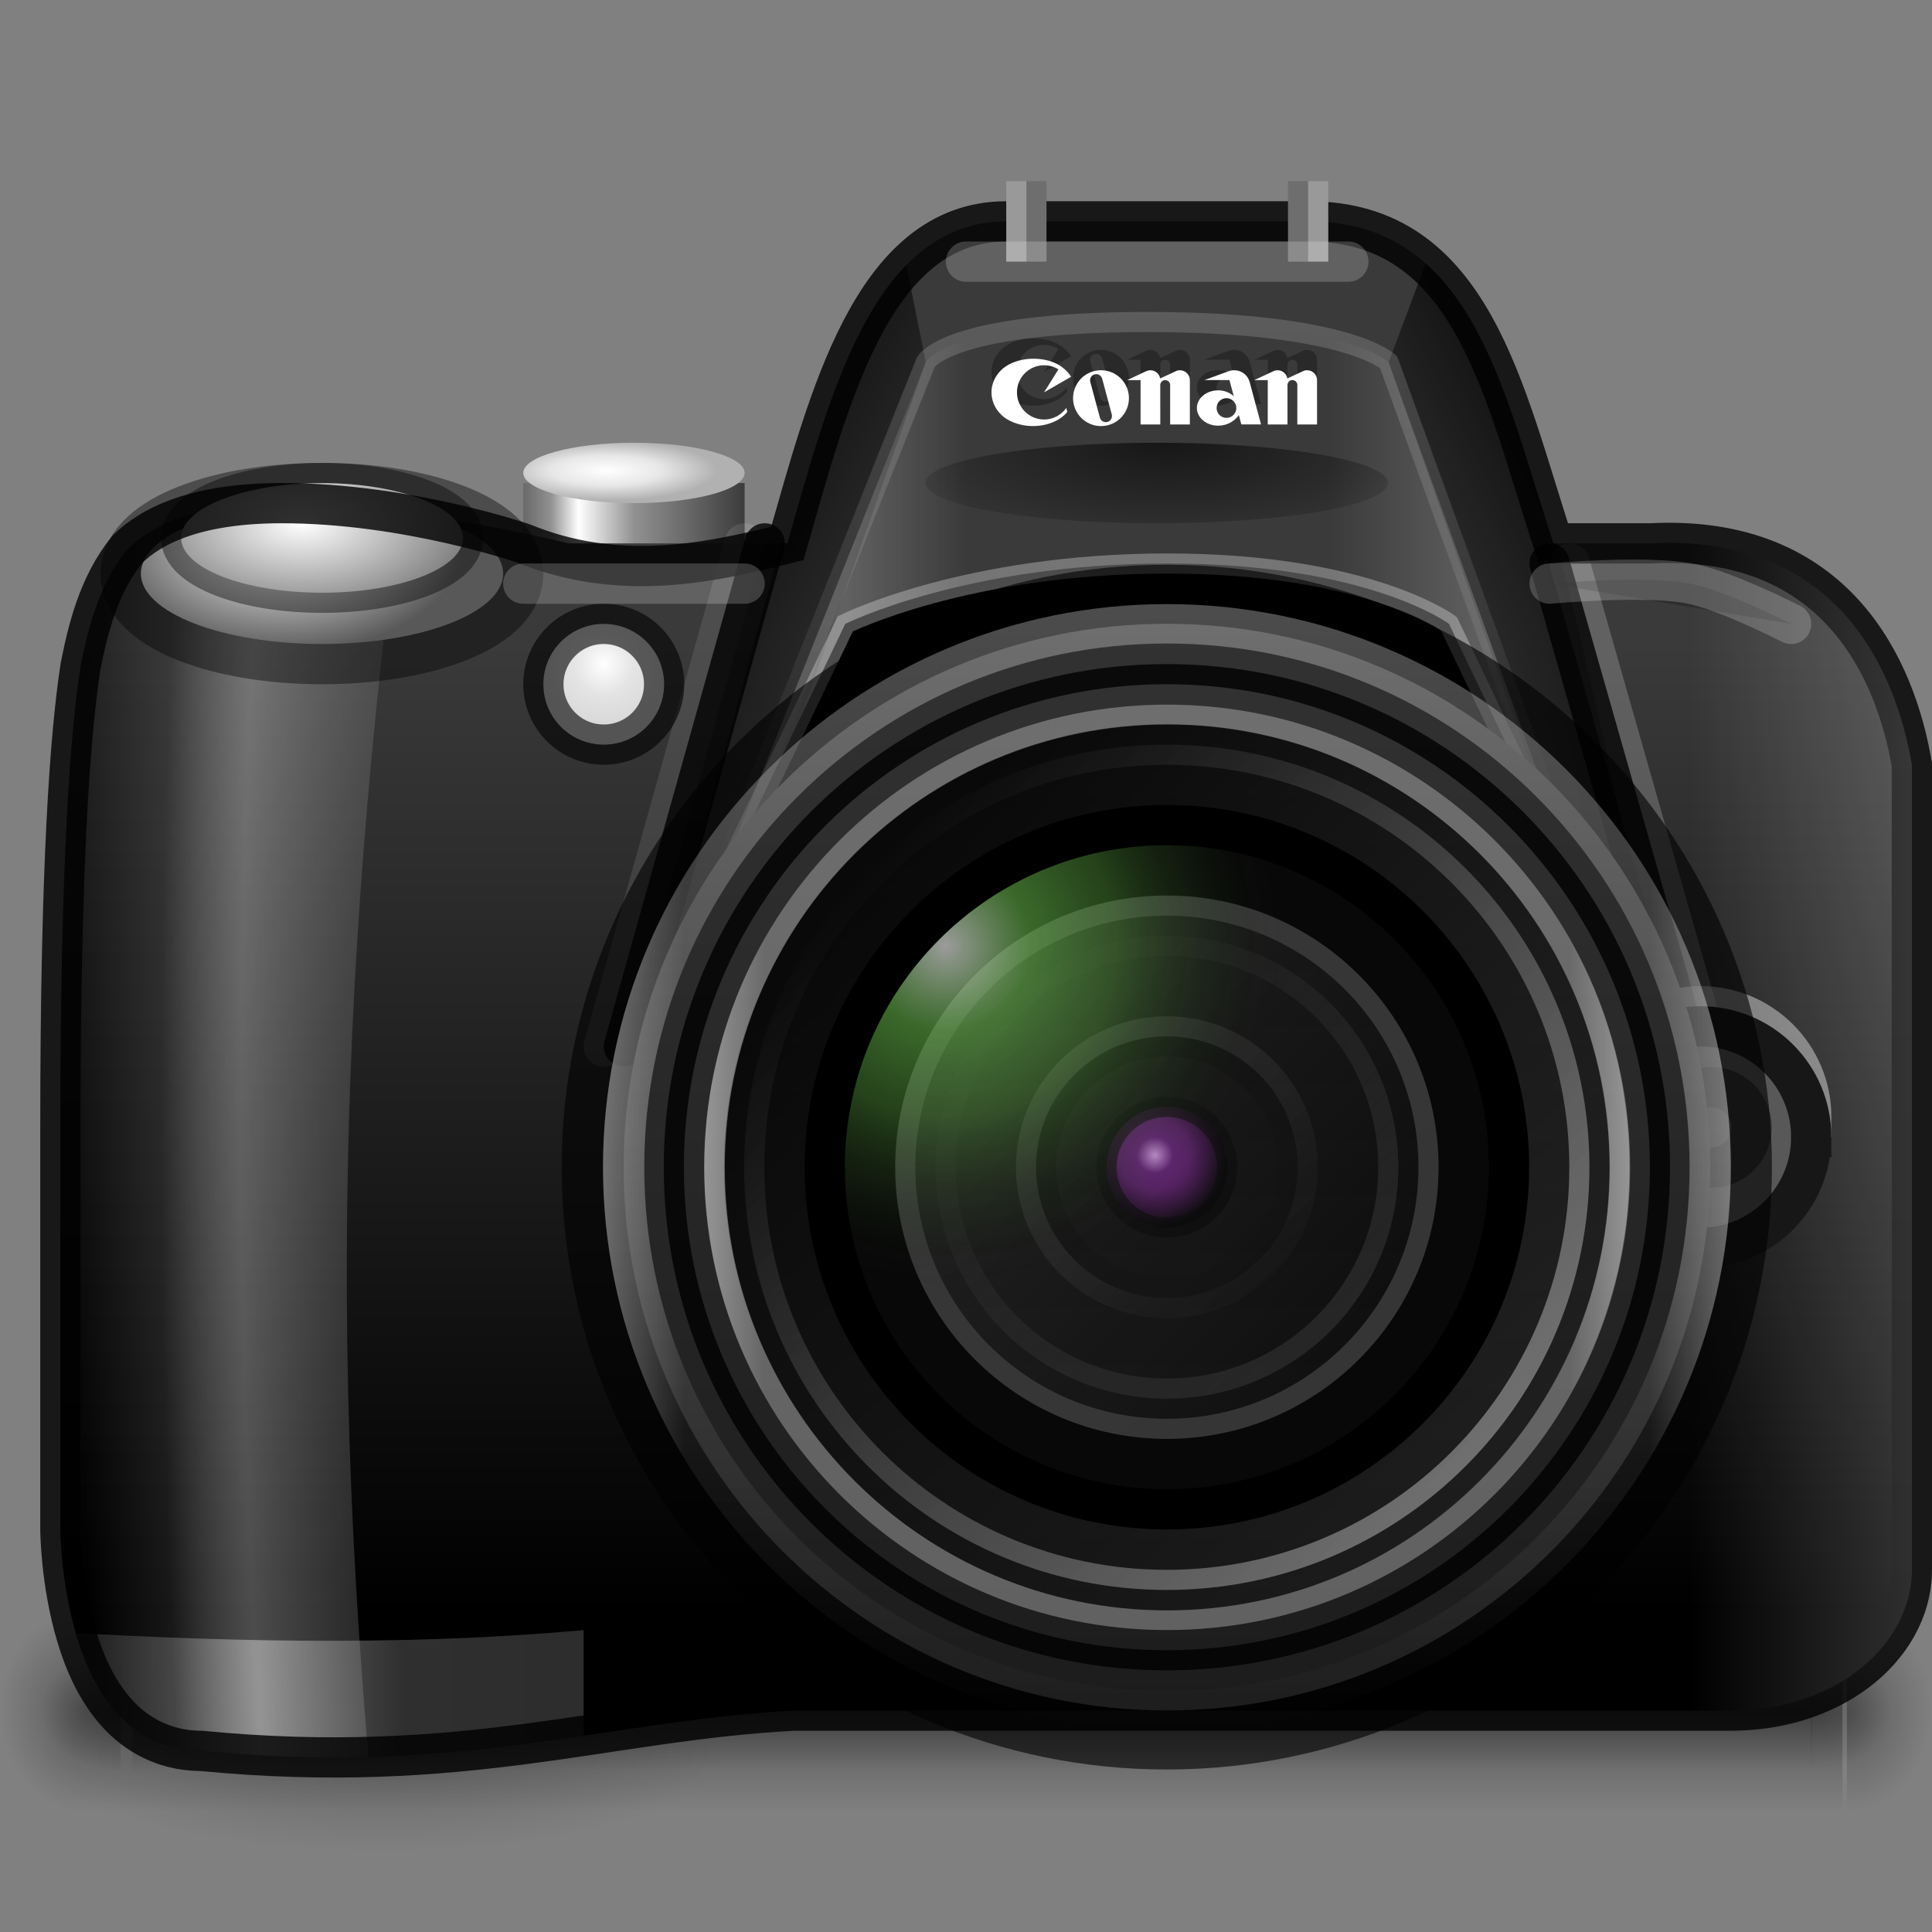 <svg xmlns="http://www.w3.org/2000/svg" xmlns:svg="http://www.w3.org/2000/svg" xmlns:xlink="http://www.w3.org/1999/xlink" id="svg5014" width="48" height="48" version="1.1"><rect width="100%" height="100%" fill="#808080" stroke="none"/><defs id="defs5016"><linearGradient id="linearGradient4103"><stop id="stop4105" offset="0" style="stop-color:#000;stop-opacity:1"/><stop id="stop4107" offset="1" style="stop-color:#000;stop-opacity:0"/></linearGradient><linearGradient id="linearGradient6280"><stop id="stop6282" offset="0" style="stop-color:#fff;stop-opacity:1"/><stop id="stop6284" offset="1" style="stop-color:#fff;stop-opacity:0"/></linearGradient><linearGradient id="linearGradient6252"><stop id="stop6254" offset="0" style="stop-color:#000;stop-opacity:1"/><stop id="stop6256" offset="1" style="stop-color:#000;stop-opacity:0"/></linearGradient><linearGradient id="linearGradient6149"><stop id="stop6151" offset="0" style="stop-color:#fff;stop-opacity:1"/><stop id="stop6153" offset="1" style="stop-color:#585858;stop-opacity:1"/></linearGradient><linearGradient id="linearGradient6105"><stop id="stop6107" offset="0" style="stop-color:#fff;stop-opacity:1"/><stop id="stop6109" offset="1" style="stop-color:#fff;stop-opacity:0"/></linearGradient><linearGradient id="linearGradient6085"><stop id="stop6087" offset="0" style="stop-color:#fff;stop-opacity:1"/><stop style="stop-color:#fff;stop-opacity:0" id="stop6097" offset=".188"/><stop style="stop-color:#fff;stop-opacity:0" id="stop6095" offset=".438"/><stop style="stop-color:#fff;stop-opacity:0" id="stop6093" offset=".75"/><stop id="stop6089" offset="1" style="stop-color:#fff;stop-opacity:1"/></linearGradient><linearGradient id="linearGradient6036"><stop id="stop6038" offset="0" style="stop-color:#000;stop-opacity:1"/><stop id="stop6040" offset="1" style="stop-color:#000;stop-opacity:0"/></linearGradient><linearGradient id="linearGradient6020"><stop style="stop-color:#000;stop-opacity:1" id="stop6022" offset="0"/><stop id="stop6024" offset=".125" style="stop-color:#262626;stop-opacity:.364"/><stop id="stop6026" offset=".667" style="stop-color:#fff;stop-opacity:.749"/><stop id="stop6028" offset=".833" style="stop-color:#3a3a3a;stop-opacity:1"/><stop style="stop-color:#000;stop-opacity:1" id="stop6030" offset="1"/></linearGradient><linearGradient id="linearGradient5979"><stop id="stop5981" offset="0" style="stop-color:#fff;stop-opacity:.438"/><stop style="stop-color:#fff;stop-opacity:1" id="stop5989" offset=".385"/><stop style="stop-color:#fff;stop-opacity:.463" id="stop5987" offset=".654"/><stop id="stop5983" offset="1" style="stop-color:#fff;stop-opacity:.438"/></linearGradient><linearGradient id="linearGradient5946"><stop id="stop5948" offset="0" style="stop-color:#696969;stop-opacity:1"/><stop style="stop-color:#919191;stop-opacity:1" id="stop5958" offset=".125"/><stop style="stop-color:#fff;stop-opacity:1" id="stop5956" offset=".25"/><stop style="stop-color:#919191;stop-opacity:1" id="stop5954" offset=".5"/><stop id="stop5950" offset="1" style="stop-color:#3c3c3c;stop-opacity:1"/></linearGradient><linearGradient id="linearGradient5928"><stop id="stop5930" offset="0" style="stop-color:#fff;stop-opacity:1"/><stop style="stop-color:#e7e7e7;stop-opacity:1" id="stop5966" offset=".5"/><stop id="stop5932" offset="1" style="stop-color:#b1b1b1;stop-opacity:1"/></linearGradient><linearGradient id="linearGradient4470"><stop id="stop4472" offset="0" style="stop-color:#fff;stop-opacity:1"/><stop style="stop-color:#e4e4e4;stop-opacity:1" id="stop6328" offset=".5"/><stop id="stop4474" offset="1" style="stop-color:#d9d9d9;stop-opacity:1"/></linearGradient><linearGradient id="linearGradient4418"><stop id="stop4420" offset="0" style="stop-color:#000;stop-opacity:1"/><stop id="stop4422" offset="1" style="stop-color:#3a3a3a;stop-opacity:1"/></linearGradient><linearGradient id="linearGradient4336"><stop id="stop4338" offset="0" style="stop-color:#fff;stop-opacity:1"/><stop id="stop4340" offset="1" style="stop-color:#fff;stop-opacity:0"/></linearGradient><linearGradient id="linearGradient4322"><stop style="stop-color:#fff;stop-opacity:1" id="stop4324" offset="0"/><stop style="stop-color:#fff;stop-opacity:0" id="stop4326" offset="1"/></linearGradient><linearGradient id="linearGradient4300"><stop id="stop4302" offset="0" style="stop-color:#fff;stop-opacity:1"/><stop id="stop4304" offset="1" style="stop-color:#fff;stop-opacity:0"/></linearGradient><linearGradient id="linearGradient4248"><stop id="stop4250" offset="0" style="stop-color:#fff;stop-opacity:1"/><stop id="stop4252" offset="1" style="stop-color:#fff;stop-opacity:0"/></linearGradient><linearGradient id="linearGradient4202"><stop id="stop4204" offset="0" style="stop-color:#fff;stop-opacity:1"/><stop id="stop4206" offset="1" style="stop-color:#fff;stop-opacity:0"/></linearGradient><linearGradient id="linearGradient4192"><stop id="stop4194" offset="0" style="stop-color:#000;stop-opacity:1"/><stop id="stop4196" offset="1" style="stop-color:#000;stop-opacity:0"/></linearGradient><linearGradient id="linearGradient4162"><stop id="stop4164" offset="0" style="stop-color:#323232;stop-opacity:1"/><stop id="stop4166" offset="1" style="stop-color:#1c1c1c;stop-opacity:1"/></linearGradient><linearGradient id="linearGradient4142"><stop id="stop4144" offset="0" style="stop-color:#fff;stop-opacity:1"/><stop style="stop-color:#78de54;stop-opacity:.749" id="stop4152" offset=".25"/><stop style="stop-color:#69ca46;stop-opacity:.498" id="stop4150" offset=".5"/><stop id="stop4146" offset="1" style="stop-color:#080808;stop-opacity:0"/></linearGradient><linearGradient id="linearGradient4130"><stop id="stop4132" offset="0" style="stop-color:#373737;stop-opacity:1"/><stop id="stop4134" offset="1" style="stop-color:#353535;stop-opacity:1"/></linearGradient><linearGradient id="linearGradient4122"><stop style="stop-color:#000;stop-opacity:1" id="stop4124" offset="0"/><stop style="stop-color:#000;stop-opacity:0" id="stop4126" offset="1"/></linearGradient><linearGradient id="linearGradient4102"><stop id="stop4104" offset="0" style="stop-color:#fff;stop-opacity:1"/><stop id="stop4106" offset="1" style="stop-color:#fff;stop-opacity:0"/></linearGradient><linearGradient id="linearGradient4092"><stop id="stop4094" offset="0" style="stop-color:#050505;stop-opacity:1"/><stop id="stop4096" offset="1" style="stop-color:#0f0f0f;stop-opacity:1"/></linearGradient><linearGradient id="linearGradient4074"><stop id="stop4076" offset="0" style="stop-color:#be87ce;stop-opacity:1"/><stop style="stop-color:#581969;stop-opacity:1" id="stop4112" offset=".25"/><stop style="stop-color:#4b1658;stop-opacity:1" id="stop4110" offset=".5"/><stop id="stop4078" offset="1" style="stop-color:#000;stop-opacity:1"/></linearGradient><linearGradient id="linearGradient4226" x1="14.672" x2="42.25" y1="29.35" y2="29.35" gradientUnits="userSpaceOnUse" xlink:href="#linearGradient4162"/><linearGradient id="linearGradient4230" x1="21.5" x2="35.5" y1="29.5" y2="29.5" gradientUnits="userSpaceOnUse" xlink:href="#linearGradient4092"/><radialGradient id="radialGradient4232" cx="28" cy="29" r="2.5" fx="28" fy="29" gradientTransform="matrix(1.2,0,0,1.2,-5.6,-5.8)" gradientUnits="userSpaceOnUse" xlink:href="#linearGradient4074"/><linearGradient id="linearGradient4234" x1="26" x2="31" y1="31.286" y2="27" gradientUnits="userSpaceOnUse" xlink:href="#linearGradient4102"/><linearGradient id="linearGradient4236" x1="26" x2="30.545" y1="27.455" y2="31.545" gradientUnits="userSpaceOnUse" xlink:href="#linearGradient4102"/><linearGradient id="linearGradient4238" x1="26" x2="31" y1="31.286" y2="27" gradientUnits="userSpaceOnUse" xlink:href="#linearGradient4122"/><linearGradient id="linearGradient4240" x1="22.75" x2="34" y1="35.25" y2="24" gradientUnits="userSpaceOnUse" xlink:href="#linearGradient4130"/><linearGradient id="linearGradient4244" x1="14.172" x2="42.75" y1="29.35" y2="29.35" gradientUnits="userSpaceOnUse" xlink:href="#linearGradient4202"/><linearGradient id="linearGradient4254" x1="23.501" x2="33.501" y1="33.491" y2="23.491" gradientUnits="userSpaceOnUse" xlink:href="#linearGradient4248"/><radialGradient id="radialGradient4271" cx="23" cy="24" r="8.5" fx="23" fy="24" gradientUnits="userSpaceOnUse" xlink:href="#linearGradient4142"/><linearGradient id="linearGradient4273" x1="19.468" x2="41.051" y1="37.939" y2="17.325" gradientUnits="userSpaceOnUse" xlink:href="#linearGradient4192"/><linearGradient id="linearGradient4306" x1="34.208" x2="24.062" y1="23.787" y2="34.567" gradientUnits="userSpaceOnUse" xlink:href="#linearGradient4300"/><linearGradient id="linearGradient4328" x1="28.462" x2="28.462" y1="42.999" y2="41.048" gradientUnits="userSpaceOnUse" xlink:href="#linearGradient4322"/><linearGradient id="linearGradient4332" x1="28.462" x2="28.462" y1="42.999" y2="41.048" gradientUnits="userSpaceOnUse" xlink:href="#linearGradient4322"/><linearGradient id="linearGradient4342" x1="14.373" x2="16.216" y1="29.35" y2="29.351" gradientUnits="userSpaceOnUse" xlink:href="#linearGradient4336"/><linearGradient id="linearGradient4346" x1="14.373" x2="16.216" y1="29.35" y2="29.351" gradientUnits="userSpaceOnUse" xlink:href="#linearGradient4336"/><radialGradient id="radialGradient4478" cx="15" cy="16.333" r="2" fx="15" fy="16.333" gradientTransform="translate(0,-5.1922273e-6)" gradientUnits="userSpaceOnUse" xlink:href="#linearGradient4470"/><linearGradient id="linearGradient5923" x1="16" x2="16" y1="40" y2="16" gradientUnits="userSpaceOnUse" xlink:href="#linearGradient4418"/><linearGradient id="linearGradient5952" x1="13" x2="18.5" y1="13.25" y2="13.25" gradientUnits="userSpaceOnUse" xlink:href="#linearGradient5946"/><radialGradient id="radialGradient5964" cx="15.063" cy="11.521" r="2.75" fx="15.063" fy="11.521" gradientTransform="matrix(1,0,0,0.273,0,8.545)" gradientUnits="userSpaceOnUse" xlink:href="#linearGradient5928"/><clipPath id="clipPath5972" clipPathUnits="userSpaceOnUse"><path style="fill:url(#linearGradient5976);fill-opacity:1;stroke:none;display:inline" id="path5974" d="m 25,5.5 c -3.342,0 -4.419,4.466 -5.438,8 l -5.438,0 c 0,0 -4.014,-1 -7.125,-1 -2.083,0 -3.226,0.538 -3.844,1.156 C 2.444,14.543 2.183,15.642 2,16.562 1.742,18.237 1.5,21.487 1.5,28 l 0,10 c 0,0 0.005,1.318 0.406,2.656 0.201,0.669 0.504,1.355 1,1.906 0.483,0.537 1.173,0.918 2.031,0.938 0.022,4.88e-4 0.04,0 0.062,0 6.523,0.631 10.057,-0.756 14.719,-1 l 0.031,0 23.25,0 c 1.209,0 2.304,-0.353 3.125,-0.969 C 46.946,40.915 47.5,40.01 47.5,39 l 0,-20 C 47.098,16.642 45.636,13.258 41,13.5 l -2.406,0 C 37.358,9.757 36.594,5.49 32.5,5.5 z"/></clipPath><linearGradient id="linearGradient5976" x1="16" x2="16" y1="40" y2="16" gradientUnits="userSpaceOnUse" xlink:href="#linearGradient4418"/><linearGradient id="linearGradient5985" x1="1.5" x2="14.5" y1="42.082" y2="42.082" gradientUnits="userSpaceOnUse" xlink:href="#linearGradient5979"/><clipPath id="clipPath5995" clipPathUnits="userSpaceOnUse"><path style="fill:url(#linearGradient5999);fill-opacity:1;stroke:none;display:inline" id="path5997" d="m 25,5.5 c -3.342,0 -4.419,4.466 -5.438,8 l -5.438,0 c 0,0 -4.014,-1 -7.125,-1 -2.083,0 -3.226,0.538 -3.844,1.156 C 2.444,14.543 2.183,15.642 2,16.562 1.742,18.237 1.5,21.487 1.5,28 l 0,10 c 0,0 0.005,1.318 0.406,2.656 0.201,0.669 0.504,1.355 1,1.906 0.483,0.537 1.173,0.918 2.031,0.938 0.022,4.88e-4 0.04,0 0.062,0 6.523,0.631 10.057,-0.756 14.719,-1 l 0.031,0 23.25,0 c 1.209,0 2.304,-0.353 3.125,-0.969 C 46.946,40.915 47.5,40.01 47.5,39 l 0,-20 C 47.098,16.642 45.636,13.258 41,13.5 l -2.406,0 C 37.358,9.757 36.594,5.49 32.5,5.5 z"/></clipPath><linearGradient id="linearGradient5999" x1="16" x2="16" y1="40" y2="16" gradientUnits="userSpaceOnUse" xlink:href="#linearGradient4418"/><radialGradient id="radialGradient6018" cx="-3.1" cy="27.877" r="4.25" fx="-3.1" fy="27.877" gradientTransform="matrix(-2.824,1.9428357e-8,-1.604587e-8,-16,5.247,474.028)" gradientUnits="userSpaceOnUse" xlink:href="#linearGradient6020"/><linearGradient id="linearGradient6042" x1="16" x2="24" y1="11" y2="15" gradientUnits="userSpaceOnUse" xlink:href="#linearGradient6036"/><linearGradient id="linearGradient6046" x1="16" x2="24" y1="11" y2="15" gradientTransform="matrix(-1,0,0,1,57.5,-16)" gradientUnits="userSpaceOnUse" xlink:href="#linearGradient6036"/><clipPath id="clipPath6064" clipPathUnits="userSpaceOnUse"><path style="fill:url(#linearGradient6068);fill-opacity:1;stroke:none;display:inline" id="path6066" d="m 25,-10.5 c -3.342,0 -4.419,4.466 -5.438,8 l -5.438,0 c 0,0 -4.014,-1 -7.125,-1 -2.083,0 -3.226,0.538 -3.844,1.156 C 2.444,-1.457 2.183,-0.358 2,0.562 1.742,2.237 1.5,5.487 1.5,12 l 0,10 c 0,0 0.005,1.318 0.406,2.656 0.201,0.669 0.504,1.355 1,1.906 0.483,0.537 1.173,0.918 2.031,0.938 0.022,4.88e-4 0.04,0 0.062,0 6.523,0.631 10.057,-0.756 14.719,-1 l 0.031,0 23.25,0 c 1.209,0 2.304,-0.353 3.125,-0.969 C 46.946,24.915 47.5,24.01 47.5,23 l 0,-20 C 47.098,0.642 45.636,-2.742 41,-2.5 l -2.406,0 c -1.236,-3.743 -2,-8.01 -6.094,-8 z"/></clipPath><linearGradient id="linearGradient6068" x1="16" x2="16" y1="40" y2="16" gradientTransform="translate(0,-16)" gradientUnits="userSpaceOnUse" xlink:href="#linearGradient4418"/><linearGradient id="linearGradient6091" x1="21" x2="37" y1="12" y2="12" gradientUnits="userSpaceOnUse" xlink:href="#linearGradient6085"/><linearGradient id="linearGradient6111" x1="29.269" x2="29" y1="5.5" y2="22" gradientUnits="userSpaceOnUse" xlink:href="#linearGradient6105"/><radialGradient id="radialGradient6155" cx="7" cy="13.023" r="4.5" fx="7" fy="13.023" gradientTransform="matrix(1,0,0,0.611,0,5.542)" gradientUnits="userSpaceOnUse" xlink:href="#linearGradient6149"/><radialGradient id="radialGradient6159" cx="7.357" cy="13.49" r="4.5" fx="7.357" fy="13.49" gradientTransform="matrix(1.571,1.4486152e-7,-7.9015376e-8,0.857,-4.204,2.223)" gradientUnits="userSpaceOnUse" xlink:href="#linearGradient6149"/><linearGradient id="linearGradient3960-3-8"><stop id="stop3962-1-1" offset="0" style="stop-color:#000;stop-opacity:0"/><stop style="stop-color:#000;stop-opacity:1" id="stop3970-3-4" offset=".5"/><stop id="stop3964-2-4" offset="1" style="stop-color:#000;stop-opacity:0"/></linearGradient><linearGradient id="linearGradient3952-0"><stop id="stop3954-1" offset="0" style="stop-color:#000;stop-opacity:1"/><stop id="stop3956-6" offset="1" style="stop-color:#000;stop-opacity:0"/></linearGradient><linearGradient id="linearGradient3944-3-1"><stop id="stop3946-5-5" offset="0" style="stop-color:#000;stop-opacity:1"/><stop id="stop3948-5-3" offset="1" style="stop-color:#000;stop-opacity:0"/></linearGradient><radialGradient id="radialGradient6258" cx="9.5" cy="42.5" r="8.5" fx="9.5" fy="42.5" gradientTransform="matrix(1,0,0,0.294,0,30)" gradientUnits="userSpaceOnUse" xlink:href="#linearGradient6252"/><clipPath id="clipPath6274" clipPathUnits="userSpaceOnUse"><path style="fill:url(#linearGradient6278);fill-opacity:1;stroke:none;display:inline" id="path6276" d="m 25,5.5 c -3.342,0 -4.419,4.466 -5.438,8 l -5.438,0 c 0,0 -4.014,-1 -7.125,-1 -2.083,0 -3.226,0.538 -3.844,1.156 C 2.444,14.543 2.183,15.642 2,16.562 1.742,18.237 1.5,21.487 1.5,28 l 0,10 c 0,0 0.005,1.318 0.406,2.656 0.201,0.669 0.504,1.355 1,1.906 0.483,0.537 1.173,0.918 2.031,0.938 0.022,4.88e-4 0.04,0 0.062,0 6.523,0.631 10.057,-0.756 14.719,-1 l 0.031,0 23.25,0 c 1.209,0 2.304,-0.353 3.125,-0.969 C 46.946,40.915 47.5,40.01 47.5,39 l 0,-20 C 47.098,16.642 45.636,13.258 41,13.5 l -2.406,0 C 37.358,9.757 36.594,5.49 32.5,5.5 z"/></clipPath><linearGradient id="linearGradient6278" x1="16" x2="16" y1="40" y2="16" gradientUnits="userSpaceOnUse" xlink:href="#linearGradient4418"/><linearGradient id="linearGradient6286" x1="48" x2="42" y1="26" y2="26" gradientUnits="userSpaceOnUse" xlink:href="#linearGradient6280"/><linearGradient id="linearGradient6360" x1="25" x2="25" y1="45" y2="42" gradientTransform="matrix(1.408,0,0,1.667,-10.561,-45.5)" gradientUnits="userSpaceOnUse" xlink:href="#linearGradient3960-3-8"/><radialGradient id="radialGradient6362" cx="40" cy="43.5" r="2" fx="40" fy="43.5" gradientTransform="matrix(1.057,0,0,1.25,3.6,-27.375)" gradientUnits="userSpaceOnUse" xlink:href="#linearGradient3952-0"/><radialGradient id="radialGradient6364" cx="9" cy="43.5" r="2" fx="9" fy="43.5" gradientTransform="matrix(1.057,0,0,1.25,-7.4,-27.375)" gradientUnits="userSpaceOnUse" xlink:href="#linearGradient3944-3-1"/><linearGradient id="linearGradient6366" x1="25" x2="25" y1="45" y2="42" gradientTransform="matrix(1.346,0,0,1,-8.818,-16.5)" gradientUnits="userSpaceOnUse" xlink:href="#linearGradient3960-3-8"/><radialGradient id="radialGradient6368" cx="40" cy="43.5" r="2" fx="40" fy="43.5" gradientTransform="matrix(1,0,0,0.75,5,-5.625)" gradientUnits="userSpaceOnUse" xlink:href="#linearGradient3952-0"/><radialGradient id="radialGradient6370" cx="9" cy="43.5" r="2" fx="9" fy="43.5" gradientTransform="matrix(1,0,0,0.75,-6,-5.625)" gradientUnits="userSpaceOnUse" xlink:href="#linearGradient3944-3-1"/><radialGradient id="radialGradient4109" cx="28.686" cy="10.078" r="5.5" fx="28.686" fy="10.078" gradientTransform="matrix(1.437,-6.2490684e-7,2.1369442e-7,0.545,-12.495,5.503)" gradientUnits="userSpaceOnUse" xlink:href="#linearGradient4103"/></defs><g style="display:inline" id="layer1" transform="translate(0,16)"><g style="display:inline" id="layer5"><path id="path6250" d="M 18,42.5 C 18,43.881 14.194,45 9.5,45 4.806,45 1,43.881 1,42.5 1,41.119 4.806,40 9.5,40 c 4.694,0 8.5,1.119 8.5,2.5 z" transform="translate(0,-15)" style="opacity:.2;fill:url(#radialGradient6258);fill-opacity:1;stroke:none"/><g id="g6352" transform="translate(0,-0.5)"><rect style="opacity:.3;fill:url(#linearGradient6360);fill-opacity:1;stroke:none" id="rect3615" width="43.661" height="5" x="2.114" y="24.5"/><path style="opacity:.3;fill:url(#radialGradient6362);fill-opacity:1;stroke:none" id="path3617" d="m 45.886,24.5 0,5 0.529,0 C 47.293,29.5 48,28.385 48,27 48,25.615 47.293,24.5 46.414,24.5 l -0.529,0 z"/><path style="opacity:.3;fill:url(#radialGradient6364);fill-opacity:1;stroke:none" id="path3619" d="M 1.487,24.5 C 0.663,24.5 -2e-6,25.545 -2e-6,26.844 l 0,0.312 C -2e-6,28.455 0.663,29.5 1.487,29.5 l 0.628,0 0,-5 -0.628,0 z"/><rect id="rect3623" width="41.719" height="3" x="3.294" y="25.5" style="opacity:.3;fill:url(#linearGradient6366);fill-opacity:1;stroke:none"/><path id="path3625" d="m 45,25.5 0,3 0.5,0 c 0.831,0 1.5,-0.669 1.5,-1.5 0,-0.831 -0.669,-1.5 -1.5,-1.5 l -0.5,0 z" style="opacity:.3;fill:url(#radialGradient6368);fill-opacity:1;stroke:none"/><path id="path3627" d="m 2.406,25.5 c -0.779,0 -1.406,0.627 -1.406,1.406 l 0,0.188 c 0,0.779 0.627,1.406 1.406,1.406 l 0.594,0 0,-3 -0.594,0 z" style="opacity:.3;fill:url(#radialGradient6370);fill-opacity:1;stroke:none"/></g><g id="g5960"><rect style="fill:url(#linearGradient5952);fill-opacity:1;stroke:none" id="rect5936" width="5.5" height="2.5" x="13" y="12" rx="0" ry="2.5" transform="translate(0,-16)"/><path style="fill:url(#radialGradient5964);fill-opacity:1;stroke:none" id="path5926" d="m 18.5,11.75 c 0,0.414 -1.231,0.75 -2.75,0.75 C 14.231,12.5 13,12.164 13,11.75 13,11.336 14.231,11 15.75,11 c 1.519,0 2.75,0.336 2.75,0.75 z" transform="translate(0,-16)"/></g><path id="rect4348" d="m 25,5.5 c -3.342,0 -4.419,4.466 -5.438,8 l -5.438,0 c 0,0 -4.014,-1 -7.125,-1 -2.083,0 -3.226,0.538 -3.844,1.156 C 2.444,14.543 2.183,15.642 2,16.562 1.742,18.237 1.5,21.487 1.5,28 l 0,10 c 0,0 0.005,1.318 0.406,2.656 0.201,0.669 0.504,1.355 1,1.906 0.483,0.537 1.173,0.918 2.031,0.938 0.022,4.88e-4 0.04,0 0.062,0 6.523,0.631 10.057,-0.756 14.719,-1 l 0.031,0 23.25,0 c 1.209,0 2.304,-0.353 3.125,-0.969 C 46.946,40.915 47.5,40.01 47.5,39 l 0,-20 C 47.098,16.642 45.636,13.258 41,13.5 l -2.406,0 C 37.358,9.757 36.594,5.49 32.5,5.5 z" transform="translate(0,-16)" style="fill:url(#linearGradient5923);fill-opacity:1;stroke:none;display:inline"/><path id="rect5968" d="M 0.619,40.5 C 5.199,40.781 9.803,40.92 14.5,40.5 l 0,4.672 -13.881,0 z" clip-path="url(#clipPath5972)" transform="translate(0,-16)" style="opacity:.4;fill:url(#linearGradient5985);fill-opacity:1;stroke:none"/><path id="rect5991" d="m -4,12 14,0 C 8.37,24.518 8.047,35.19 9.75,49.375 l -12.5,0 z" clip-path="url(#clipPath5995)" transform="translate(0,-16)" style="opacity:.4;fill:url(#radialGradient6018);fill-opacity:1;stroke:none"/><g id="g6052" clip-path="url(#clipPath6064)" style="display:inline"><path style="fill:url(#linearGradient6042);fill-opacity:1;stroke:none" id="path6034" d="M 16,26 22,4 23,9 17,26 z" transform="translate(0,-16)"/><path id="path6044" d="M 41,8 C 39.805,1.981 38.578,-4.059 36,-11 l -1.5,4 6,17 z" style="fill:url(#linearGradient6046);fill-opacity:1;stroke:none"/></g><path style="opacity:.1;fill:none;stroke:#fff;stroke-width:1px;stroke-linecap:round;stroke-linejoin:miter;stroke-opacity:1" id="path6266" d="M 18.5,-2.5 15,10"/><path id="path6070" d="M 19,13.5 15.5,26" transform="translate(0,-16)" style="opacity:.8;fill:none;stroke:#000;stroke-width:1px;stroke-linecap:round;stroke-linejoin:miter;stroke-opacity:1"/><path id="path6268" d="m 39,-2 3.491,12.249" style="opacity:.2;fill:none;stroke:#fff;stroke-width:1px;stroke-linecap:round;stroke-linejoin:miter;stroke-opacity:1"/><path style="opacity:.8;fill:none;stroke:#000;stroke-width:1px;stroke-linecap:round;stroke-linejoin:miter;stroke-opacity:1" id="path6072" d="m 38.5,-2 3.491,12.249"/><path id="path6296" d="M 45.5,27.25 C 45.5,28.769 44.269,30 42.75,30 41.231,30 40,28.769 40,27.25 c 0,-1.519 1.231,-2.75 2.75,-2.75 1.519,0 2.75,1.231 2.75,2.75 z" transform="translate(-0.5,-15.5)" style="opacity:.41;fill:none;stroke:#fff;stroke-opacity:1"/><path id="path4482" d="M 17.457,22.898 23,9 c 0,0 0.5,-1 5.5,-1 5,0 6,1 6,1 l 5.098,14.03 0,0" transform="translate(0,-16)" style="opacity:.2;fill:none;stroke:url(#linearGradient6111);stroke-width:.5;stroke-linecap:butt;stroke-linejoin:miter;stroke-miterlimit:4;stroke-opacity:1;stroke-dasharray:none;display:inline"/><path style="opacity:.2;fill:url(#linearGradient6091);fill-opacity:1;stroke:none;display:inline" id="path6075" d="M 17.457,22.898 23,9 c 0,0 0.5,-1 5.5,-1 5,0 6,1 6,1 l 5.098,14.03 0,0" transform="translate(0,-16)"/><path id="path6101" d="M 17.457,22.898 21,15.5 c 0,0 3,-1.5 8,-1.5 5,0 7,1.5 7,1.5 l 3.598,7.53 0,0" transform="translate(0,-16)" style="fill:#000;fill-opacity:1;stroke:none;display:inline"/><path style="opacity:.3;fill:none;stroke:#fff;stroke-width:.5;stroke-miterlimit:4;stroke-opacity:1;stroke-dasharray:none;display:inline" id="path6103" d="M 17.457,22.898 21,15.5 c 0,0 3,-1.5 8,-1.5 5,0 7,1.5 7,1.5 l 3.598,7.53 0,0" transform="translate(0,-16)"/><path style="opacity:.41;fill:none;stroke:#000;stroke-width:2;stroke-miterlimit:4;stroke-opacity:1;stroke-dasharray:none;display:inline" id="path6161" d="M 12.5,14.25 C 12.5,15.216 10.485,16 8,16 5.515,16 3.5,15.216 3.5,14.25 3.5,13.284 5.515,12.5 8,12.5 c 2.485,0 4.5,0.784 4.5,1.75 z" transform="translate(0,-16)"/><path id="path6137" d="M 12.5,14.25 C 12.5,15.216 10.485,16 8,16 5.515,16 3.5,15.216 3.5,14.25 3.5,13.284 5.515,12.5 8,12.5 c 2.485,0 4.5,0.784 4.5,1.75 z" transform="translate(0,-16)" style="fill:url(#radialGradient6155);fill-opacity:1;stroke:none;display:inline"/><path id="path6163" d="M 12.5,14.25 C 12.5,15.216 10.485,16 8,16 5.515,16 3.5,15.216 3.5,14.25 3.5,13.284 5.515,12.5 8,12.5 c 2.485,0 4.5,0.784 4.5,1.75 z" transform="matrix(0.778,0,0,0.778,1.778,-13.722)" style="opacity:.41;fill:none;stroke:#000;stroke-width:1.286;stroke-miterlimit:4;stroke-opacity:1;stroke-dasharray:none;display:inline"/><path style="fill:url(#radialGradient6159);fill-opacity:1;stroke:none;display:inline" id="path6157" d="M 12.5,14.25 C 12.5,15.216 10.485,16 8,16 5.515,16 3.5,15.216 3.5,14.25 3.5,13.284 5.515,12.5 8,12.5 c 2.485,0 4.5,0.784 4.5,1.75 z" transform="matrix(0.778,0,0,0.778,1.778,-13.722)"/><path style="opacity:.81;fill:none;stroke:#000;stroke-opacity:1;display:inline" id="path6173" d="m 25,5.5 c -3.342,0 -4.419,4.466 -5.438,8 -2.127,0.547 -4.272,0.931 -6.562,0 0,0 -2.889,-1 -6,-1 -2.083,0 -3.226,0.538 -3.844,1.156 C 2.444,14.543 2.183,15.642 2,16.562 1.742,18.237 1.5,21.487 1.5,28 l 0,10 c 0,0 0.005,1.318 0.406,2.656 0.201,0.669 0.504,1.355 1,1.906 0.483,0.537 1.173,0.918 2.031,0.938 0.022,4.88e-4 0.04,0 0.062,0 6.523,0.631 10.057,-0.756 14.719,-1 l 0.031,0 23.25,0 c 1.209,0 2.304,-0.353 3.125,-0.969 C 46.946,40.915 47.5,40.01 47.5,39 l 0,-20 C 47.098,16.642 45.636,13.258 41,13.5 l -2.406,0 C 37.358,9.757 36.594,5.49 32.5,5.5 z" transform="translate(0,-16)"/><rect id="rect6270" width="12" height="44" x="42" y="4" clip-path="url(#clipPath6274)" ry="0" transform="translate(0,-16)" style="opacity:.2;fill:url(#linearGradient6286);fill-opacity:1;stroke:none"/><path id="path6290" d="M 45.5,27.25 C 45.5,28.769 44.269,30 42.75,30 41.231,30 40,28.769 40,27.25 c 0,-1.519 1.231,-2.75 2.75,-2.75 1.519,0 2.75,1.231 2.75,2.75 z" transform="translate(-0.5,-15)" style="fill:#585858;fill-opacity:1;stroke:none"/><path style="fill:none;stroke:#171717;stroke-opacity:1" id="path6292" d="M 45.5,27.25 C 45.5,28.769 44.269,30 42.75,30 41.231,30 40,28.769 40,27.25 c 0,-1.519 1.231,-2.75 2.75,-2.75 1.519,0 2.75,1.231 2.75,2.75 z" transform="translate(-0.5,-15)"/><path id="path6294" d="M 45.5,27.25 C 45.5,28.769 44.269,30 42.75,30 41.231,30 40,28.769 40,27.25 c 0,-1.519 1.231,-2.75 2.75,-2.75 1.519,0 2.75,1.231 2.75,2.75 z" transform="matrix(0.364,0,0,0.364,26.955,2.091)" style="opacity:.41;fill:none;stroke:#000;stroke-width:2.75;stroke-opacity:1"/><rect id="rect6300" width="1" height="2" x="25" y="4.5" transform="translate(0,-16)" style="fill:#6e6e6e;fill-opacity:1;stroke:none"/><rect style="fill:#6e6e6e;fill-opacity:1;stroke:none" id="rect6302" width="1" height="2" x="32" y="-11.5"/><rect style="opacity:.3;fill:#fff;fill-opacity:1;stroke:none" id="rect6304" width=".5" height="2" x="25" y="-11.5"/><rect id="rect6306" width=".5" height="2" x="32.5" y="-11.5" style="opacity:.3;fill:#fff;fill-opacity:1;stroke:none"/><g style="opacity:.3;fill:#000;fill-opacity:1" id="g4228" transform="translate(0.133,-0.594)"><path style="fill:#000;fill-opacity:1" id="path4230" d="m 25.806,-5.49 c -0.372,0 -0.673,-0.302 -0.673,-0.674 0,-0.372 0.301,-0.673 0.673,-0.673 0.131,0 0.254,0.037 0.357,0.102 l -0.357,0.571 0.672,-0.388 C 26.405,-6.668 26.3,-6.768 26.174,-6.844 26.013,-6.94 25.789,-7 25.541,-7 25.187,-7 24.877,-6.872 24.704,-6.679 24.576,-6.537 24.5,-6.358 24.5,-6.163 c 0,0.195 0.076,0.374 0.204,0.516 0.173,0.193 0.479,0.32 0.827,0.32 0.348,0 0.653,-0.128 0.826,-0.32 0.009,-0.011 0.019,-0.021 0.027,-0.032 l -0.026,-0.098 c -0.122,0.174 -0.324,0.288 -0.552,0.288"/><path style="fill:#000;fill-opacity:1" id="path4232" d="m 31.197,-5.367 -0.282,-1.052 c -0.045,-0.17 -0.2,-0.295 -0.384,-0.295 -0.048,0 -0.094,0.009 -0.136,0.024 l -0.607,0.221 0.624,0 0.107,0.398 c -0.104,-0.089 -0.238,-0.143 -0.386,-0.143 -0.293,0 -0.53,0.196 -0.53,0.439 0,0.242 0.237,0.439 0.53,0.439 0.211,0 0.398,-0.103 0.513,-0.262 l 0.062,0.231 0.49,0 m -0.86,-0.163 c -0.135,0 -0.245,-0.109 -0.245,-0.245 0,-0.135 0.11,-0.245 0.245,-0.245 0.135,0 0.245,0.11 0.245,0.245 0,0.135 -0.11,0.245 -0.245,0.245 z"/><path style="fill:#000;fill-opacity:1" id="path4234" d="m 29.184,-6.714 c -0.037,0 -0.072,0.008 -0.103,0.023 l -0.39,0.182 c -0.019,-0.116 -0.12,-0.204 -0.242,-0.204 -0.037,0 -0.072,0.008 -0.104,0.023 l -0.476,0.222 0.335,0 0,1.102 0.49,0 0,-0.98 c 0,-0.068 0.055,-0.123 0.122,-0.123 0.067,0 0.123,0.055 0.123,0.123 l 0,0.98 0.49,0 0,-1.102 c 0,-0.135 -0.11,-0.245 -0.245,-0.245"/><path style="fill:#000;fill-opacity:1" id="path4236" d="m 32.344,-6.714 c -0.037,0 -0.072,0.008 -0.104,0.023 l -0.389,0.182 c -0.019,-0.116 -0.12,-0.204 -0.242,-0.204 -0.037,0 -0.072,0.008 -0.104,0.023 l -0.476,0.222 0.335,0 0,1.102 0.49,0 0,-0.98 c 0,-0.068 0.055,-0.123 0.123,-0.123 0.068,0 0.122,0.055 0.122,0.123 l 0,0.98 0.49,0 0,-1.102 c 0,-0.135 -0.11,-0.245 -0.245,-0.245"/><path style="fill:#000;fill-opacity:1" id="path4238" d="m 27.915,-6.02 c 0,0.383 -0.31,0.694 -0.694,0.694 -0.383,0 -0.694,-0.311 -0.694,-0.694 0,-0.383 0.311,-0.694 0.694,-0.694 0.383,0 0.694,0.311 0.694,0.694 m -0.665,-0.483 c -0.022,-0.082 -0.106,-0.13 -0.187,-0.108 -0.081,0.022 -0.13,0.106 -0.108,0.187 l 0.238,0.887 c 0.022,0.082 0.106,0.13 0.187,0.108 0.082,-0.022 0.13,-0.106 0.108,-0.188 l -0.238,-0.887 z"/></g><g id="g4221" transform="translate(0.133,-0.088)"><path id="path11" d="m 25.806,-5.49 c -0.372,0 -0.673,-0.302 -0.673,-0.674 0,-0.372 0.301,-0.673 0.673,-0.673 0.131,0 0.254,0.037 0.357,0.102 l -0.357,0.571 0.672,-0.388 C 26.405,-6.668 26.3,-6.768 26.174,-6.844 26.013,-6.94 25.789,-7 25.541,-7 25.187,-7 24.877,-6.872 24.704,-6.679 24.576,-6.537 24.5,-6.358 24.5,-6.163 c 0,0.195 0.076,0.374 0.204,0.516 0.173,0.193 0.479,0.32 0.827,0.32 0.348,0 0.653,-0.128 0.826,-0.32 0.009,-0.011 0.019,-0.021 0.027,-0.032 l -0.026,-0.098 c -0.122,0.174 -0.324,0.288 -0.552,0.288" style="fill:#fff;fill-opacity:1"/><path id="path13" d="m 31.197,-5.367 -0.282,-1.052 c -0.045,-0.17 -0.2,-0.295 -0.384,-0.295 -0.048,0 -0.094,0.009 -0.136,0.024 l -0.607,0.221 0.624,0 0.107,0.398 c -0.104,-0.089 -0.238,-0.143 -0.386,-0.143 -0.293,0 -0.53,0.196 -0.53,0.439 0,0.242 0.237,0.439 0.53,0.439 0.211,0 0.398,-0.103 0.513,-0.262 l 0.062,0.231 0.49,0 m -0.86,-0.163 c -0.135,0 -0.245,-0.109 -0.245,-0.245 0,-0.135 0.11,-0.245 0.245,-0.245 0.135,0 0.245,0.11 0.245,0.245 0,0.135 -0.11,0.245 -0.245,0.245 z" style="fill:#fff;fill-opacity:1"/><path id="path15" d="m 29.184,-6.714 c -0.037,0 -0.072,0.008 -0.103,0.023 l -0.39,0.182 c -0.019,-0.116 -0.12,-0.204 -0.242,-0.204 -0.037,0 -0.072,0.008 -0.104,0.023 l -0.476,0.222 0.335,0 0,1.102 0.49,0 0,-0.98 c 0,-0.068 0.055,-0.123 0.122,-0.123 0.067,0 0.123,0.055 0.123,0.123 l 0,0.98 0.49,0 0,-1.102 c 0,-0.135 -0.11,-0.245 -0.245,-0.245" style="fill:#fff;fill-opacity:1"/><path id="path17" d="m 32.344,-6.714 c -0.037,0 -0.072,0.008 -0.104,0.023 l -0.389,0.182 c -0.019,-0.116 -0.12,-0.204 -0.242,-0.204 -0.037,0 -0.072,0.008 -0.104,0.023 l -0.476,0.222 0.335,0 0,1.102 0.49,0 0,-0.98 c 0,-0.068 0.055,-0.123 0.123,-0.123 0.068,0 0.122,0.055 0.122,0.123 l 0,0.98 0.49,0 0,-1.102 c 0,-0.135 -0.11,-0.245 -0.245,-0.245" style="fill:#fff;fill-opacity:1"/><path id="path19" d="m 27.915,-6.02 c 0,0.383 -0.31,0.694 -0.694,0.694 -0.383,0 -0.694,-0.311 -0.694,-0.694 0,-0.383 0.311,-0.694 0.694,-0.694 0.383,0 0.694,0.311 0.694,0.694 m -0.665,-0.483 c -0.022,-0.082 -0.106,-0.13 -0.187,-0.108 -0.081,0.022 -0.13,0.106 -0.108,0.187 l 0.238,0.887 c 0.022,0.082 0.106,0.13 0.187,0.108 0.082,-0.022 0.13,-0.106 0.108,-0.188 l -0.238,-0.887 z" style="fill:#fff;fill-opacity:1"/></g></g><g style="display:inline" id="layer4"><path id="path4097" d="m 42.25,29.35 c 0,7.274 -6.173,13.17 -13.789,13.17 -7.615,0 -13.789,-5.896 -13.789,-13.17 0,-7.274 6.173,-13.17 13.789,-13.17 7.615,0 13.789,5.896 13.789,13.17 z" transform="matrix(0,0.979,1.025,0,-1.095,-14.866)" style="opacity:.61;fill:none;stroke:#000;stroke-width:2.995;stroke-miterlimit:4;stroke-opacity:1;stroke-dasharray:none;display:inline"/><path id="path3284" d="m 42.25,29.35 c 0,7.274 -6.173,13.17 -13.789,13.17 -7.615,0 -13.789,-5.896 -13.789,-13.17 0,-7.274 6.173,-13.17 13.789,-13.17 7.615,0 13.789,5.896 13.789,13.17 z" transform="matrix(0,0.979,-1.025,0,59.077,-14.866)" style="fill:url(#linearGradient4226);fill-opacity:1;stroke:none;display:inline"/><path style="opacity:.8;fill:url(#linearGradient4273);fill-opacity:1;stroke:none;display:inline" id="path4180" d="m 42.25,29.35 c 0,7.274 -6.173,13.17 -13.789,13.17 -7.615,0 -13.789,-5.896 -13.789,-13.17 0,-7.274 6.173,-13.17 13.789,-13.17 7.615,0 13.789,5.896 13.789,13.17 z" transform="matrix(0,0.798,-0.835,0,53.514,-9.705)"/><path id="path4170" d="m 28.991,0.499 c -6.904,0 -12.5,5.596 -12.5,12.5 0,6.904 5.596,12.5 12.5,12.5 6.904,0 12.5,-5.596 12.5,-12.5 0,-6.904 -5.596,-12.5 -12.5,-12.5 z m 0,0.5 c 6.627,0 12,5.373 12,12 0,6.627 -5.373,12 -12,12 -6.627,0 -12,-5.373 -12,-12 0,-6.627 5.373,-12 12,-12 z" style="opacity:.8;fill:#000;fill-opacity:1;stroke:none;display:inline"/><path id="path4138" d="M 37,29.5 C 37,34.194 33.194,38 28.5,38 23.806,38 20,34.194 20,29.5 20,24.806 23.806,21 28.5,21 c 4.694,0 8.5,3.806 8.5,8.5 z" transform="translate(0.491,-16.501)" style="fill:#080808;fill-opacity:1;stroke:none;display:inline"/><path id="path4090" d="M 35,29.5 C 35,33.09 32.09,36 28.5,36 24.91,36 22,33.09 22,29.5 22,25.91 24.91,23 28.5,23 c 3.59,0 6.5,2.91 6.5,6.5 z" transform="matrix(0,1,-1,0,58.491,-15.501)" style="fill:url(#linearGradient4230);fill-opacity:1;stroke:none;display:inline"/><path id="path4072" d="M 31,29.5 C 31,30.881 29.881,32 28.5,32 27.119,32 26,30.881 26,29.5 26,28.119 27.119,27 28.5,27 c 1.381,0 2.5,1.119 2.5,2.5 z" transform="matrix(0.6,0,0,0.6,11.891,-4.701)" style="fill:url(#radialGradient4232);fill-opacity:1;stroke:none;display:inline"/><path style="opacity:.61;fill:none;stroke:#000;stroke-width:.833;stroke-miterlimit:4;stroke-opacity:1;stroke-dasharray:none;display:inline" id="path4084" d="M 31,29.5 C 31,30.881 29.881,32 28.5,32 27.119,32 26,30.881 26,29.5 26,28.119 27.119,27 28.5,27 c 1.381,0 2.5,1.119 2.5,2.5 z" transform="matrix(0.6,0,0,0.6,11.891,-4.701)"/><path id="path4246" d="M 35,29.5 C 35,33.09 32.09,36 28.5,36 24.91,36 22,33.09 22,29.5 22,25.91 24.91,23 28.5,23 c 3.59,0 6.5,2.91 6.5,6.5 z" transform="matrix(0,1,-1,0,58.491,-15.501)" style="opacity:.1;fill:url(#linearGradient4254);fill-opacity:1;stroke:none;display:inline"/><path id="path4100" d="M 31,29.5 C 31,30.881 29.881,32 28.5,32 27.119,32 26,30.881 26,29.5 26,28.119 27.119,27 28.5,27 c 1.381,0 2.5,1.119 2.5,2.5 z" transform="matrix(0,1.4,-1.4,0,70.291,-26.901)" style="opacity:.1;fill:none;stroke:url(#linearGradient4234);stroke-width:.357;stroke-miterlimit:4;stroke-opacity:1;stroke-dasharray:none;display:inline"/><path style="opacity:.1;fill:none;stroke:url(#linearGradient4236);stroke-width:.227;stroke-miterlimit:4;stroke-opacity:1;stroke-dasharray:none;display:inline" id="path4114" d="M 31,29.5 C 31,30.881 29.881,32 28.5,32 27.119,32 26,30.881 26,29.5 26,28.119 27.119,27 28.5,27 c 1.381,0 2.5,1.119 2.5,2.5 z" transform="matrix(-2.2,0,0,-2.2,91.691,77.899)"/><path style="opacity:.2;fill:none;stroke:url(#linearGradient4238);stroke-width:.417;stroke-miterlimit:4;stroke-opacity:1;stroke-dasharray:none;display:inline" id="path4118" d="M 31,29.5 C 31,30.881 29.881,32 28.5,32 27.119,32 26,30.881 26,29.5 26,28.119 27.119,27 28.5,27 c 1.381,0 2.5,1.119 2.5,2.5 z" transform="matrix(0,1.2,-1.2,0,64.391,-21.201)"/><path style="fill:none;stroke:url(#linearGradient4240);stroke-width:.5;stroke-miterlimit:4;stroke-opacity:1;stroke-dasharray:none;display:inline" id="path4128" d="M 35,29.5 C 35,33.09 32.09,36 28.5,36 24.91,36 22,33.09 22,29.5 22,25.91 24.91,23 28.5,23 c 3.59,0 6.5,2.91 6.5,6.5 z" transform="matrix(0,1,-1,0,58.491,-15.501)"/><path style="opacity:.6;fill:url(#radialGradient4271);fill-opacity:1;stroke:none;display:inline" id="path4140" d="M 37,29.5 C 37,34.194 33.194,38 28.5,38 23.806,38 20,34.194 20,29.5 20,24.806 23.806,21 28.5,21 c 4.694,0 8.5,3.806 8.5,8.5 z" transform="translate(0.491,-16.501)"/><path id="path4154" d="M 37,29.5 C 37,34.194 33.194,38 28.5,38 23.806,38 20,34.194 20,29.5 20,24.806 23.806,21 28.5,21 c 4.694,0 8.5,3.806 8.5,8.5 z" transform="translate(0.491,-16.501)" style="fill:none;stroke:#000;stroke-width:1;stroke-opacity:1;display:inline"/><path style="opacity:.3;fill:none;stroke:url(#linearGradient4244);stroke-width:1;stroke-miterlimit:4;stroke-opacity:1;stroke-dasharray:none;display:inline" id="path4200" d="m 42.25,29.35 c 0,7.274 -6.173,13.17 -13.789,13.17 -7.615,0 -13.789,-5.896 -13.789,-13.17 0,-7.274 6.173,-13.17 13.789,-13.17 7.615,0 13.789,5.896 13.789,13.17 z" transform="matrix(0,0.979,-1.025,0,59.077,-14.866)"/><path id="path4296" d="M 35,29.5 C 35,33.09 32.09,36 28.5,36 24.91,36 22,33.09 22,29.5 22,25.91 24.91,23 28.5,23 c 3.59,0 6.5,2.91 6.5,6.5 z" transform="matrix(0,1.577,-1.577,0,75.51,-31.943)" style="opacity:.4;fill:none;stroke:url(#linearGradient4306);stroke-width:.317;stroke-miterlimit:4;stroke-opacity:1;stroke-dasharray:none;display:inline"/><path id="path4310" d="m 42.25,29.35 c 0,7.274 -6.173,13.17 -13.789,13.17 -7.615,0 -13.789,-5.896 -13.789,-13.17 0,-7.274 6.173,-13.17 13.789,-13.17 7.615,0 13.789,5.896 13.789,13.17 z" transform="matrix(0,0.816,-0.854,0,54.062,-10.222)" style="opacity:.3;fill:none;stroke:#fff;stroke-width:.599;stroke-miterlimit:4;stroke-opacity:1;stroke-dasharray:none;display:inline"/><path id="path4312" d="m 42.25,29.35 c 0,7.274 -6.173,13.17 -13.789,13.17 -7.615,0 -13.789,-5.896 -13.789,-13.17 0,-7.274 6.173,-13.17 13.789,-13.17 7.615,0 13.789,5.896 13.789,13.17 z" transform="matrix(0,0.979,-1.025,0,59.077,-14.866)" style="opacity:.3;fill:none;stroke:url(#linearGradient4328);stroke-width:1;stroke-miterlimit:4;stroke-opacity:1;stroke-dasharray:none;display:inline"/><path style="fill:url(#radialGradient4478);fill-opacity:1;stroke:none" id="path6032" d="m 17,17 c 0,1.105 -0.895,2 -2,2 -1.105,0 -2,-0.895 -2,-2 0,-1.105 0.895,-2 2,-2 1.105,0 2,0.895 2,2 z" transform="matrix(0.75,0,0,0.75,3.75,-11.75)"/><path style="opacity:.3;fill:none;stroke:url(#linearGradient4332);stroke-width:1;stroke-miterlimit:4;stroke-opacity:1;stroke-dasharray:none;display:inline" id="path4330" d="m 42.25,29.35 c 0,7.274 -6.173,13.17 -13.789,13.17 -7.615,0 -13.789,-5.896 -13.789,-13.17 0,-7.274 6.173,-13.17 13.789,-13.17 7.615,0 13.789,5.896 13.789,13.17 z" transform="matrix(0,0.979,1.025,0,-1.095,-14.866)"/><path style="opacity:.3;fill:none;stroke:url(#linearGradient4342);stroke-width:.599;stroke-miterlimit:4;stroke-opacity:1;stroke-dasharray:none;display:inline" id="path4334" d="m 42.25,29.35 c 0,7.274 -6.173,13.17 -13.789,13.17 -7.615,0 -13.789,-5.896 -13.789,-13.17 0,-7.274 6.173,-13.17 13.789,-13.17 7.615,0 13.789,5.896 13.789,13.17 z" transform="matrix(0.816,0,0,0.854,5.77,-12.072)"/><path id="path4344" d="m 42.25,29.35 c 0,7.274 -6.173,13.17 -13.789,13.17 -7.615,0 -13.789,-5.896 -13.789,-13.17 0,-7.274 6.173,-13.17 13.789,-13.17 7.615,0 13.789,5.896 13.789,13.17 z" transform="matrix(-0.816,0,0,0.854,52.212,-12.072)" style="opacity:.3;fill:none;stroke:url(#linearGradient4346);stroke-width:.599;stroke-miterlimit:4;stroke-opacity:1;stroke-dasharray:none;display:inline"/><path id="path4468" d="m 17,17 c 0,1.105 -0.895,2 -2,2 -1.105,0 -2,-0.895 -2,-2 0,-1.105 0.895,-2 2,-2 1.105,0 2,0.895 2,2 z" transform="matrix(0.75,0,0,0.75,3.75,-11.75)" style="opacity:.61;fill:none;stroke:#000;stroke-width:1.333;stroke-miterlimit:4;stroke-opacity:1;stroke-dasharray:none"/><path id="path6264" d="m 13,14.5 5.5,0" transform="translate(0,-16)" style="opacity:.2;fill:#000;fill-opacity:1;stroke:#fff;stroke-width:1px;stroke-linecap:round;stroke-linejoin:miter;stroke-opacity:1;display:inline"/><path style="opacity:.2;fill:#000;fill-opacity:1;stroke:#fff;stroke-width:1px;stroke-linecap:round;stroke-linejoin:miter;stroke-opacity:1;display:inline" id="path6288" d="m 38.5,14.5 c 0,0 2.354,-0.221 3.5,0 0.881,0.17 2.5,1 2.5,1" transform="translate(0,-16)"/><path style="opacity:.2;fill:#000;fill-opacity:1;stroke:#fff;stroke-width:1px;stroke-linecap:round;stroke-linejoin:miter;stroke-opacity:1;display:inline" id="path6308" d="m 24,6.5 9.5,0" transform="translate(0,-16)"/><path id="path4101" d="m 34,12 a 5.5,1 0 1 1 -11,0 5.5,1 0 1 1 11,0 z" transform="matrix(1.045,0,0,1,-1.045,-16)" style="opacity:.61;fill:url(#radialGradient4109);fill-opacity:1;stroke:none"/></g></g></svg>